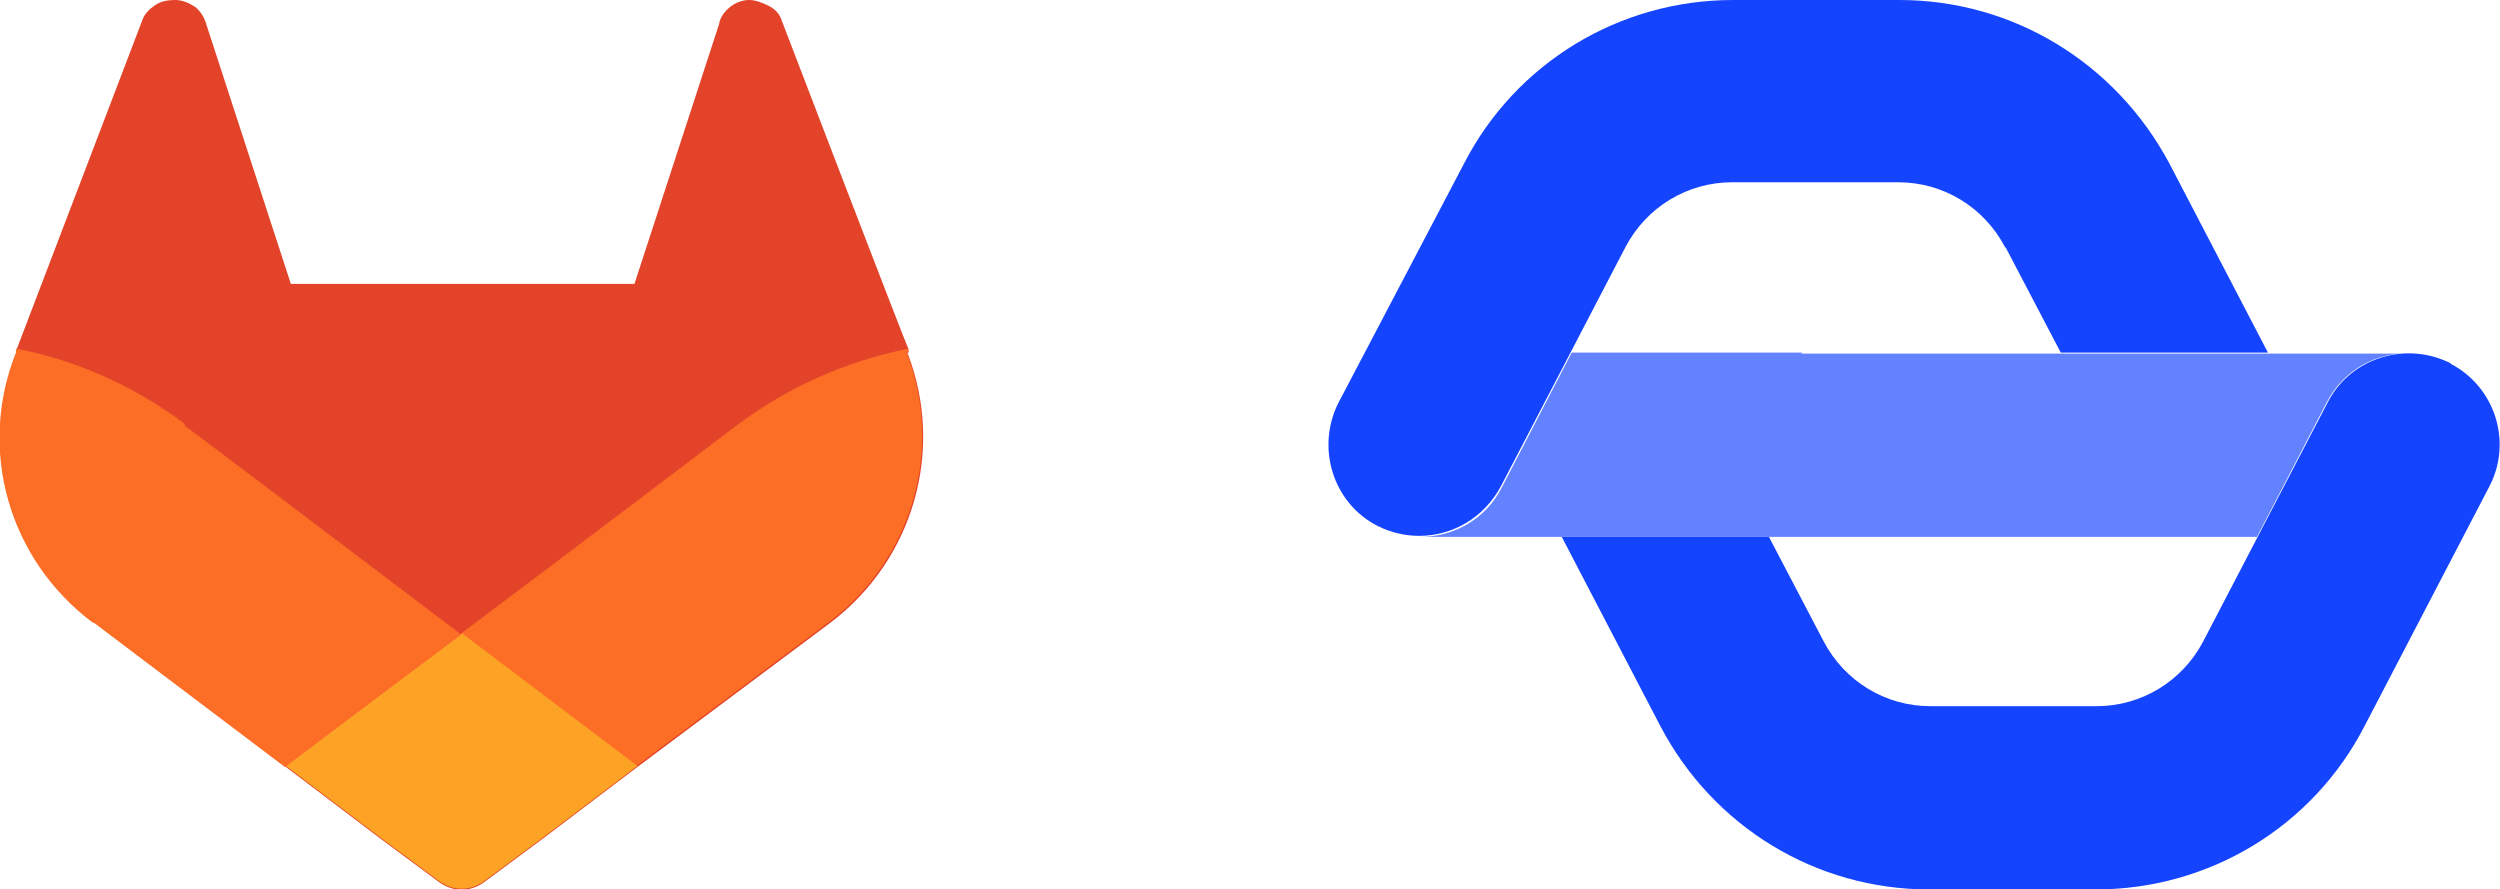 <?xml version="1.0" encoding="UTF-8"?>
<svg id="Ebene_1" xmlns="http://www.w3.org/2000/svg" version="1.1" viewBox="0 0 251 89.3">
  <!-- Generator: Adobe Illustrator 29.5.1, SVG Export Plug-In . SVG Version: 2.1.0 Build 141)  -->
  <defs>
    <style>
      .st0 {
        fill: #fca326;
      }

      .st1 {
        fill: #6382ff;
      }

      .st2 {
        fill: #1544ff;
      }

      .st3 {
        fill: #fc6d26;
      }

      .st4 {
        fill: #e24329;
      }
    </style>
  </defs>
  <path class="st1" d="M180.9,35.4h-23.1l-7,13.5c-1.6,3.2-4.8,5-8.2,5h84l7-13.5c1.7-3.3,5.1-5.1,8.5-4.9h-61.2,0Z"/>
  <path class="st2" d="M201.4,24.9l5.5,10.5h20.8l-9.9-19c-5.4-10.1-15.7-16.4-27.1-16.4h-16.7c-11.4,0-21.8,6.3-27,16.4l-12.6,24c-2.3,4.5-.6,10.1,3.9,12.4,1.4.7,2.8,1,4.2,1,3.3,0,6.5-1.8,8.2-5l12.5-24c2.1-4,6.2-6.5,10.7-6.5h16.7c4.5,0,8.6,2.5,10.7,6.5h0Z"/>
  <path class="st2" d="M246.1,36.5c-4.5-2.3-10.1-.6-12.4,3.9l-12.5,24c-2.1,4-6.2,6.5-10.7,6.5h-16.7c-4.5,0-8.6-2.5-10.7-6.5l-5.5-10.5h-20.8l9.9,19c5.3,10.1,15.6,16.4,27,16.4h16.7c11.4,0,21.8-6.3,27-16.4l12.5-24c2.4-4.5.6-10.1-3.9-12.4h0Z"/>
  <g id="LOGO">
    <g>
      <path class="st4" d="M91.2,35.4v-.4c-.1,0-12.7-32.9-12.7-32.9-.2-.7-.7-1.2-1.3-1.5S75.9,0,75.2,0s-1.4.3-1.9.7-1,1-1.1,1.7l-8.5,26.1H29.2L20.7,2.4c-.2-.7-.6-1.3-1.1-1.7C19,.3,18.3,0,17.6,0s-1.4.1-2,.5c-.6.4-1.1.9-1.3,1.5L1.7,35v.4c-3.9,9.8-.7,20.8,7.7,27.1h.1c0,0,19.2,14.5,19.2,14.5l9.5,7.2,5.8,4.3c1.4,1.1,3.3,1.1,4.7,0l5.8-4.3,9.5-7.2,19.4-14.5h0c8.3-6.3,11.5-17.3,7.7-27.1h0Z"/>
      <path class="st3" d="M91.2,35.4v-.4c-6.4,1.3-12.1,3.9-17.1,7.6,0,0-15,11.4-27.8,21,9.4,7.1,17.6,13.3,17.6,13.3l19.4-14.5h0c8.3-6.3,11.5-17.3,7.7-27.1h.1Z"/>
      <path class="st0" d="M28.7,76.9l9.5,7.2,5.8,4.3c1.4,1.1,3.3,1.1,4.7,0l5.8-4.3,9.5-7.2s-8.2-6.2-17.6-13.3c-9.5,7.1-17.7,13.3-17.7,13.3h0Z"/>
      <path class="st3" d="M18.6,42.6c-4.9-3.7-10.7-6.4-17-7.6v.4c-3.9,9.8-.7,20.8,7.7,27.1h.1c0,0,19.2,14.5,19.2,14.5,0,0,8.2-6.2,17.7-13.3-12.7-9.6-27.6-20.9-27.8-21h0Z"/>
    </g>
  </g>
</svg>